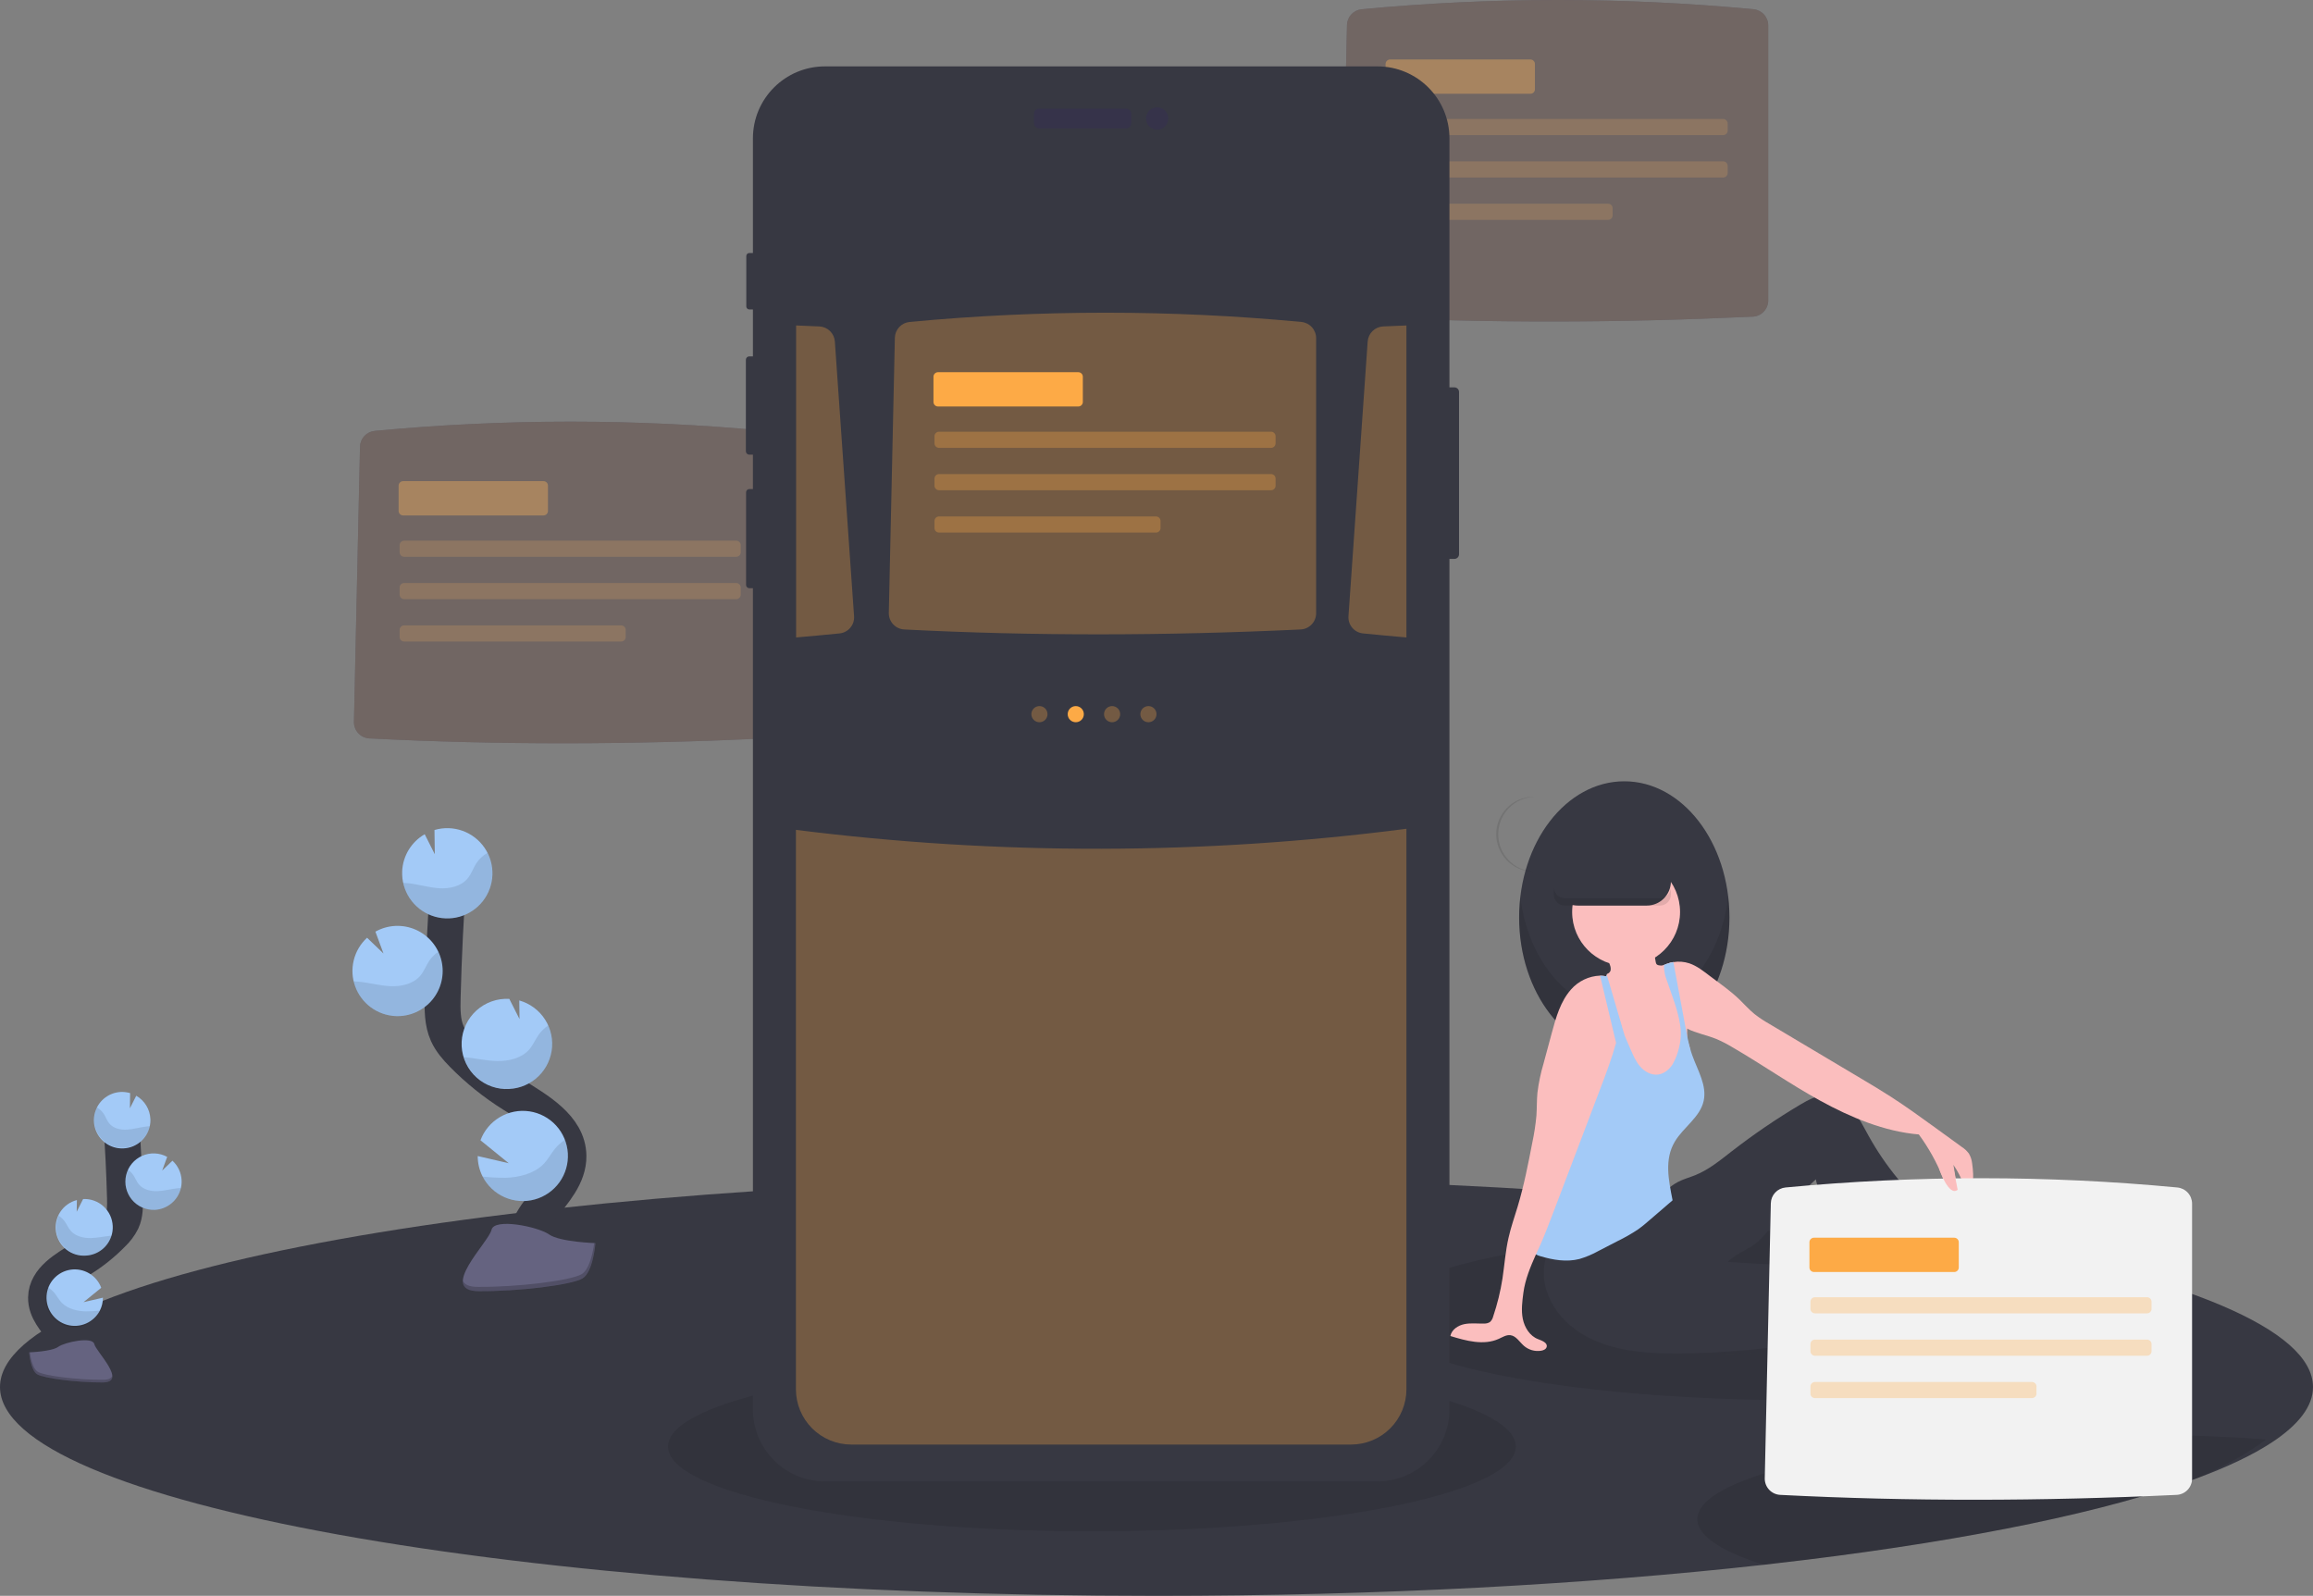 <svg width="258" height="178" viewBox="0 0 258 178" fill="none" xmlns="http://www.w3.org/2000/svg">
<rect x="0" y="0" width="258" height="178" fill="#808080" stroke="none"/>
<g clip-path="url(#clip0)">
<g opacity="0.6">
<path opacity="0.6" d="M39.481 80.523L40.157 49.83C40.167 49.386 40.34 48.96 40.642 48.635C40.945 48.309 41.357 48.106 41.8 48.063C56.332 46.688 70.962 46.688 85.493 48.063C85.944 48.104 86.362 48.311 86.668 48.644C86.973 48.977 87.144 49.412 87.146 49.864V80.552C87.146 81.018 86.967 81.466 86.645 81.803C86.324 82.14 85.885 82.341 85.419 82.364C70.367 83.07 55.616 83.104 41.21 82.364C40.739 82.341 40.295 82.137 39.973 81.793C39.65 81.45 39.474 80.994 39.481 80.523Z" fill="#36334A"/>
<path opacity="0.6" d="M39.481 80.523L40.157 49.83C40.167 49.386 40.34 48.96 40.642 48.635C40.945 48.309 41.357 48.106 41.8 48.063C56.332 46.688 70.962 46.688 85.493 48.063C85.944 48.104 86.362 48.311 86.668 48.644C86.973 48.977 87.144 49.412 87.146 49.864V80.552C87.146 81.018 86.967 81.466 86.645 81.803C86.324 82.14 85.885 82.341 85.419 82.364C70.367 83.07 55.616 83.104 41.21 82.364C40.739 82.341 40.295 82.137 39.973 81.793C39.65 81.45 39.474 80.994 39.481 80.523Z" fill="#36334A"/>
<path opacity="0.2" d="M39.481 80.523L40.157 49.83C40.167 49.386 40.34 48.96 40.642 48.635C40.945 48.309 41.357 48.106 41.8 48.063C56.332 46.688 70.962 46.688 85.493 48.063C85.944 48.104 86.362 48.311 86.668 48.644C86.973 48.977 87.144 49.412 87.146 49.864V80.552C87.146 81.018 86.967 81.466 86.645 81.803C86.324 82.14 85.885 82.341 85.419 82.364C70.367 83.07 55.616 83.104 41.21 82.364C40.739 82.341 40.295 82.137 39.973 81.793C39.65 81.45 39.474 80.994 39.481 80.523Z" fill="#FDAA46"/>
<path opacity="0.6" d="M60.617 53.667H44.97C44.69 53.667 44.463 53.894 44.463 54.173V56.986C44.463 57.266 44.69 57.493 44.97 57.493H60.617C60.896 57.493 61.123 57.266 61.123 56.986V54.173C61.123 53.894 60.896 53.667 60.617 53.667Z" fill="#FDAA46"/>
<path opacity="0.3" d="M82.117 60.306H45.083C44.803 60.306 44.576 60.532 44.576 60.812V61.599C44.576 61.879 44.803 62.106 45.083 62.106H82.117C82.396 62.106 82.623 61.879 82.623 61.599V60.812C82.623 60.532 82.396 60.306 82.117 60.306Z" fill="#FDAA46"/>
<path opacity="0.3" d="M82.117 65.031H45.083C44.803 65.031 44.576 65.258 44.576 65.538V66.325C44.576 66.605 44.803 66.832 45.083 66.832H82.117C82.396 66.832 82.623 66.605 82.623 66.325V65.538C82.623 65.258 82.396 65.031 82.117 65.031Z" fill="#FDAA46"/>
<path opacity="0.3" d="M69.284 69.757H45.083C44.803 69.757 44.576 69.984 44.576 70.263V71.051C44.576 71.331 44.803 71.557 45.083 71.557H69.284C69.564 71.557 69.791 71.331 69.791 71.051V70.263C69.791 69.984 69.564 69.757 69.284 69.757Z" fill="#FDAA46"/>
</g>
<g opacity="0.6">
<path opacity="0.6" d="M149.57 33.49L150.246 2.797C150.256 2.353 150.429 1.927 150.731 1.602C151.034 1.276 151.446 1.073 151.889 1.031C166.421 -0.344 181.05 -0.344 195.582 1.031C196.033 1.072 196.451 1.279 196.757 1.611C197.062 1.944 197.233 2.379 197.235 2.831V33.519C197.232 33.983 197.051 34.428 196.73 34.763C196.409 35.098 195.972 35.297 195.508 35.32C180.456 36.026 165.705 36.06 151.299 35.32C150.83 35.297 150.388 35.094 150.066 34.753C149.743 34.412 149.566 33.959 149.57 33.49Z" fill="#36334A"/>
<path opacity="0.6" d="M149.57 33.49L150.246 2.797C150.256 2.353 150.429 1.927 150.731 1.602C151.034 1.276 151.446 1.073 151.889 1.031C166.421 -0.344 181.05 -0.344 195.582 1.031C196.033 1.072 196.451 1.279 196.757 1.611C197.062 1.944 197.233 2.379 197.235 2.831V33.519C197.232 33.983 197.051 34.428 196.73 34.763C196.409 35.098 195.972 35.297 195.508 35.32C180.456 36.026 165.705 36.06 151.299 35.32C150.83 35.297 150.388 35.094 150.066 34.753C149.743 34.412 149.566 33.959 149.57 33.49Z" fill="#36334A"/>
<path opacity="0.2" d="M149.57 33.49L150.246 2.797C150.256 2.353 150.429 1.927 150.731 1.602C151.034 1.276 151.446 1.073 151.889 1.031C166.421 -0.344 181.05 -0.344 195.582 1.031C196.033 1.072 196.451 1.279 196.757 1.611C197.062 1.944 197.233 2.379 197.235 2.831V33.519C197.232 33.983 197.051 34.428 196.73 34.763C196.409 35.098 195.972 35.297 195.508 35.32C180.456 36.026 165.705 36.06 151.299 35.32C150.83 35.297 150.388 35.094 150.066 34.753C149.743 34.412 149.566 33.959 149.57 33.49Z" fill="#FDAA46"/>
<path opacity="0.6" d="M170.706 6.634H155.059C154.779 6.634 154.552 6.861 154.552 7.14V9.953C154.552 10.233 154.779 10.46 155.059 10.46H170.706C170.985 10.46 171.212 10.233 171.212 9.953V7.14C171.212 6.861 170.985 6.634 170.706 6.634Z" fill="#FDAA46"/>
<path opacity="0.3" d="M192.206 13.273H155.171C154.892 13.273 154.665 13.499 154.665 13.779V14.567C154.665 14.846 154.892 15.073 155.171 15.073H192.206C192.485 15.073 192.712 14.846 192.712 14.567V13.779C192.712 13.499 192.485 13.273 192.206 13.273Z" fill="#FDAA46"/>
<path opacity="0.3" d="M192.206 17.998H155.171C154.892 17.998 154.665 18.225 154.665 18.505V19.293C154.665 19.572 154.892 19.799 155.171 19.799H192.206C192.485 19.799 192.712 19.572 192.712 19.293V18.505C192.712 18.225 192.485 17.998 192.206 17.998Z" fill="#FDAA46"/>
<path opacity="0.3" d="M179.373 22.724H155.171C154.892 22.724 154.665 22.951 154.665 23.231V24.018C154.665 24.298 154.892 24.524 155.171 24.524H179.373C179.653 24.524 179.88 24.298 179.88 24.018V23.231C179.88 22.951 179.653 22.724 179.373 22.724Z" fill="#FDAA46"/>
</g>
<path d="M258 154.711C258 156.846 256.408 158.912 253.428 160.877C251.298 162.281 248.461 163.631 244.987 164.914C235.082 168.58 220.016 171.703 201.497 173.978C199.937 174.169 198.354 174.355 196.746 174.537C177.059 176.733 153.85 178.002 129 178.002C57.755 178.002 0 167.574 0 154.711C0 141.848 57.755 131.419 129 131.419C200.245 131.419 258 141.845 258 154.711Z" fill="#373842"/>
<path opacity="0.1" d="M121.796 170.799C147.906 170.799 169.073 166.567 169.073 161.347C169.073 156.127 147.906 151.896 121.796 151.896C95.685 151.896 74.518 156.127 74.518 161.347C74.518 166.567 95.685 170.799 121.796 170.799Z" fill="black"/>
<path opacity="0.1" d="M243.592 146.609C243.592 151.83 226.932 156.171 200.817 156.171C174.702 156.171 153.539 151.938 153.539 146.72C153.539 141.501 174.702 137.268 200.817 137.268C226.932 137.268 243.592 141.389 243.592 146.609Z" fill="black"/>
<path opacity="0.1" d="M252.752 160.562C250.762 162.07 248.155 163.526 244.987 164.912C235.082 168.578 220.016 171.701 201.497 173.976C199.937 174.167 198.354 174.353 196.746 174.535C192.055 173.063 189.335 171.321 189.335 169.449C189.335 164.228 210.497 159.997 236.613 159.997C242.281 159.997 247.716 160.197 252.752 160.562Z" fill="black"/>
<path d="M162.229 43.207H160.939C160.655 43.207 160.424 43.438 160.424 43.722V61.825C160.424 62.109 160.655 62.34 160.939 62.34H162.229C162.514 62.34 162.745 62.109 162.745 61.825V43.722C162.745 43.438 162.514 43.207 162.229 43.207Z" fill="#373842"/>
<path d="M84.21 28.22H83.582C83.396 28.22 83.244 28.371 83.244 28.557V34.181C83.244 34.367 83.396 34.518 83.582 34.518H84.21C84.397 34.518 84.548 34.367 84.548 34.181V28.557C84.548 28.371 84.397 28.22 84.21 28.22Z" fill="#373842"/>
<path d="M84.284 39.751H83.578C83.367 39.751 83.197 39.921 83.197 40.131V50.334C83.197 50.544 83.367 50.714 83.578 50.714H84.284C84.495 50.714 84.665 50.544 84.665 50.334V40.131C84.665 39.921 84.495 39.751 84.284 39.751Z" fill="#373842"/>
<path d="M84.255 54.549H83.582C83.382 54.549 83.22 54.711 83.22 54.911V65.245C83.22 65.445 83.382 65.607 83.582 65.607H84.255C84.456 65.607 84.618 65.445 84.618 65.245V54.911C84.618 54.711 84.456 54.549 84.255 54.549Z" fill="#373842"/>
<path d="M153.641 7.404H92.018C87.58 7.404 83.983 10.999 83.983 15.435V157.207C83.983 161.642 87.58 165.238 92.018 165.238H153.641C158.078 165.238 161.676 161.642 161.676 157.207V15.435C161.676 10.999 158.078 7.404 153.641 7.404Z" fill="#373842"/>
<path d="M125.612 12.116H115.906C115.591 12.116 115.335 12.372 115.335 12.688V13.748C115.335 14.063 115.591 14.319 115.906 14.319H125.612C125.928 14.319 126.184 14.063 126.184 13.748V12.688C126.184 12.372 125.928 12.116 125.612 12.116Z" fill="#36334A"/>
<path d="M129.074 14.468C129.764 14.468 130.324 13.909 130.324 13.219C130.324 12.529 129.764 11.97 129.074 11.97C128.384 11.97 127.825 12.529 127.825 13.219C127.825 13.909 128.384 14.468 129.074 14.468Z" fill="#36334A"/>
<path d="M156.878 17.683V154.956C156.877 156.592 156.227 158.16 155.07 159.316C153.913 160.473 152.343 161.122 150.707 161.122H94.951C93.315 161.122 91.746 160.473 90.588 159.316C89.431 158.16 88.781 156.592 88.78 154.956V17.683C88.78 16.047 89.43 14.479 90.588 13.322C91.745 12.165 93.315 11.515 94.951 11.515H103.295V12.586C103.296 13.933 103.832 15.224 104.784 16.176C105.737 17.128 107.029 17.663 108.376 17.663H136.742C138.09 17.663 139.382 17.128 140.335 16.176C141.288 15.223 141.823 13.931 141.823 12.584V11.513H150.718C152.353 11.516 153.92 12.167 155.075 13.324C156.23 14.481 156.879 16.049 156.878 17.683Z" fill="#373842"/>
<path d="M97.707 24.635H90.728V25.535H97.707V24.635Z" fill="#373842"/>
<path d="M97.707 26.21H90.728V27.11H97.707V26.21Z" fill="#373842"/>
<path d="M97.707 27.785H90.728V28.686H97.707V27.785Z" fill="#373842"/>
<path d="M97.707 24.635H90.728V25.535H97.707V24.635Z" fill="#373842"/>
<path d="M97.707 26.21H90.728V27.11H97.707V26.21Z" fill="#373842"/>
<path d="M97.707 27.785H90.728V28.686H97.707V27.785Z" fill="#373842"/>
<path d="M153.688 26.89H153.483L153.404 26.824C153.663 26.516 153.805 26.127 153.805 25.724C153.803 25.393 153.703 25.07 153.518 24.795C153.332 24.521 153.069 24.308 152.763 24.183C152.456 24.058 152.119 24.026 151.794 24.093C151.47 24.159 151.172 24.32 150.939 24.555C150.706 24.791 150.548 25.09 150.485 25.415C150.423 25.74 150.458 26.077 150.586 26.382C150.714 26.687 150.93 26.948 151.207 27.13C151.483 27.313 151.808 27.409 152.139 27.407C152.54 27.404 152.929 27.263 153.238 27.007L153.314 27.07V27.277L154.606 28.573L154.994 28.184L153.688 26.89ZM152.139 26.89C151.908 26.891 151.682 26.823 151.49 26.695C151.297 26.568 151.147 26.386 151.058 26.173C150.969 25.96 150.946 25.726 150.99 25.499C151.035 25.273 151.145 25.065 151.308 24.901C151.471 24.738 151.679 24.626 151.905 24.581C152.132 24.536 152.366 24.558 152.58 24.647C152.793 24.735 152.975 24.884 153.104 25.076C153.232 25.268 153.301 25.493 153.301 25.724C153.302 25.877 153.272 26.029 153.214 26.17C153.156 26.312 153.071 26.44 152.963 26.549C152.855 26.657 152.726 26.743 152.585 26.802C152.444 26.86 152.292 26.89 152.139 26.89Z" fill="#373842"/>
<path d="M8.015 152.267C8.69 151.027 7.925 149.508 7.049 148.403C6.173 147.298 5.11 146.153 5.133 144.737C5.167 142.712 7.317 141.515 9.034 140.441C10.31 139.645 11.486 138.7 12.537 137.626C12.977 137.212 13.342 136.725 13.614 136.186C13.969 135.394 13.96 134.494 13.938 133.627C13.861 130.73 13.718 127.843 13.508 124.965" stroke="#373842" stroke-width="4" stroke-miterlimit="10"/>
<path d="M16.774 124.808C16.751 124.279 16.594 123.764 16.318 123.312C16.043 122.86 15.658 122.484 15.199 122.22L14.492 123.617L14.514 121.925C14.176 121.826 13.824 121.784 13.472 121.799C12.85 121.83 12.251 122.044 11.751 122.415C11.251 122.785 10.872 123.296 10.661 123.882C10.451 124.467 10.419 125.102 10.569 125.706C10.72 126.31 11.045 126.856 11.506 127.275C11.966 127.694 12.54 127.968 13.156 128.061C13.771 128.154 14.401 128.063 14.964 127.799C15.528 127.535 16.001 127.11 16.324 126.578C16.646 126.046 16.804 125.43 16.777 124.808H16.774Z" fill="#A3CAF7"/>
<path d="M11.139 146.184C10.808 146.826 10.266 147.335 9.604 147.625C8.942 147.915 8.2 147.969 7.503 147.778C6.806 147.586 6.196 147.161 5.776 146.574C5.355 145.986 5.149 145.272 5.192 144.551C5.236 143.829 5.526 143.145 6.014 142.612C6.502 142.079 7.159 141.73 7.874 141.624C8.589 141.517 9.318 141.659 9.941 142.027C10.563 142.394 11.041 142.964 11.293 143.641L9.318 145.246L11.482 144.744C11.484 145.245 11.366 145.738 11.139 146.184Z" fill="#A3CAF7"/>
<path d="M9.579 140.052C8.794 140.107 8.017 139.867 7.4 139.379C6.783 138.89 6.371 138.189 6.246 137.412C6.12 136.635 6.29 135.84 6.721 135.182C7.153 134.524 7.815 134.051 8.577 133.857L8.555 135.157L9.271 133.742C9.685 133.722 10.1 133.783 10.491 133.924C10.881 134.064 11.24 134.28 11.547 134.559C11.854 134.839 12.103 135.176 12.279 135.552C12.455 135.927 12.555 136.334 12.573 136.748C12.592 137.113 12.546 137.478 12.438 137.826C12.249 138.446 11.873 138.993 11.361 139.391C10.849 139.789 10.227 140.02 9.579 140.052Z" fill="#A3CAF7"/>
<path d="M17.25 134.95C16.765 134.968 16.282 134.874 15.839 134.674C15.397 134.475 15.006 134.177 14.698 133.802C14.39 133.427 14.173 132.986 14.063 132.513C13.954 132.041 13.955 131.549 14.066 131.077C14.178 130.605 14.397 130.165 14.707 129.792C15.017 129.418 15.409 129.121 15.852 128.924C16.295 128.726 16.778 128.634 17.263 128.654C17.748 128.674 18.222 128.806 18.648 129.039L18.089 130.569L19.237 129.466C19.853 130.029 20.22 130.814 20.257 131.647C20.272 131.939 20.246 132.233 20.178 132.518C20.021 133.186 19.65 133.785 19.121 134.224C18.593 134.663 17.936 134.918 17.25 134.95Z" fill="#A3CAF7"/>
<path opacity="0.1" d="M16.349 125.65C15.62 125.728 14.91 125.956 14.179 126.001C13.447 126.046 12.643 125.87 12.18 125.303C11.932 124.997 11.806 124.608 11.597 124.275C11.398 123.964 11.127 123.707 10.806 123.525C10.616 123.923 10.511 124.357 10.499 124.799C10.487 125.24 10.568 125.679 10.736 126.087C10.905 126.495 11.158 126.864 11.478 127.168C11.798 127.472 12.178 127.706 12.595 127.854C13.011 128.001 13.454 128.06 13.894 128.026C14.334 127.992 14.763 127.865 15.151 127.655C15.54 127.444 15.879 127.155 16.148 126.805C16.418 126.455 16.61 126.052 16.714 125.622C16.591 125.627 16.469 125.636 16.349 125.65Z" fill="black"/>
<path opacity="0.1" d="M17.25 134.95C16.705 134.978 16.162 134.864 15.674 134.619C15.187 134.374 14.771 134.007 14.468 133.553C14.165 133.099 13.986 132.575 13.946 132.031C13.907 131.487 14.01 130.942 14.244 130.45C14.495 130.617 14.71 130.832 14.879 131.082C15.104 131.422 15.241 131.813 15.505 132.126C15.998 132.704 16.838 132.893 17.601 132.86C18.364 132.826 19.1 132.608 19.852 132.538C19.958 132.538 20.064 132.522 20.172 132.52C20.014 133.187 19.644 133.785 19.117 134.223C18.59 134.661 17.934 134.917 17.25 134.95Z" fill="black"/>
<path opacity="0.1" d="M9.579 140.052C9.039 140.079 8.502 139.967 8.018 139.727C7.533 139.487 7.119 139.126 6.815 138.679C6.511 138.233 6.326 137.715 6.28 137.177C6.233 136.639 6.326 136.097 6.549 135.605C6.811 135.776 7.04 135.994 7.224 136.247C7.47 136.593 7.623 136.991 7.911 137.311C8.445 137.905 9.341 138.114 10.147 138.094C10.953 138.074 11.684 137.887 12.461 137.826C12.27 138.45 11.89 138.999 11.374 139.397C10.858 139.796 10.231 140.025 9.579 140.052Z" fill="black"/>
<path opacity="0.1" d="M11.139 146.184C10.798 146.948 10.166 147.545 9.384 147.843C8.603 148.141 7.734 148.117 6.97 147.775C6.206 147.434 5.609 146.803 5.311 146.021C5.012 145.239 5.037 144.371 5.378 143.608C5.642 143.777 5.878 143.985 6.079 144.224C6.38 144.591 6.578 145.007 6.925 145.349C7.571 145.984 8.614 146.25 9.543 146.27C10.077 146.272 10.61 146.243 11.139 146.184Z" fill="black"/>
<path d="M3.249 150.84C3.249 150.84 5.743 150.764 6.495 150.228C7.247 149.693 10.322 149.056 10.516 149.913C10.709 150.77 14.264 154.189 11.45 154.202C8.636 154.216 4.908 153.752 4.156 153.302C3.404 152.852 3.249 150.84 3.249 150.84Z" fill="#656380"/>
<path opacity="0.2" d="M11.5 153.903C8.683 153.926 4.957 153.466 4.208 153.003C3.636 152.654 3.408 151.405 3.332 150.831H3.249C3.249 150.831 3.406 152.841 4.149 153.307C4.892 153.773 8.627 154.225 11.443 154.207C12.256 154.207 12.535 153.912 12.52 153.484C12.414 153.737 12.105 153.899 11.5 153.903Z" fill="black"/>
<path d="M58.82 140.934C57.753 138.958 58.964 136.537 60.355 134.775C61.747 133.013 63.446 131.174 63.41 128.924C63.359 125.697 59.932 123.791 57.192 122.078C55.161 120.809 53.288 119.303 51.611 117.593C50.936 116.907 50.29 116.173 49.896 115.298C49.328 114.035 49.344 112.597 49.38 111.218C49.499 106.611 49.724 102.009 50.056 97.414" stroke="#373842" stroke-width="4" stroke-miterlimit="10"/>
<path d="M44.859 97.173C44.898 96.331 45.149 95.511 45.588 94.79C46.027 94.07 46.641 93.472 47.372 93.051L48.498 95.281L48.464 92.58C49.488 92.278 50.581 92.308 51.587 92.667C52.592 93.026 53.458 93.695 54.058 94.578C54.658 95.461 54.962 96.511 54.926 97.578C54.89 98.645 54.515 99.672 53.857 100.512C53.198 101.353 52.29 101.962 51.262 102.252C50.235 102.542 49.141 102.498 48.14 102.127C47.139 101.756 46.282 101.076 45.693 100.186C45.104 99.296 44.813 98.242 44.862 97.176L44.859 97.173Z" fill="#A3CAF7"/>
<path d="M53.838 131.239C54.366 132.266 55.231 133.08 56.289 133.545C57.346 134.009 58.531 134.096 59.645 133.791C60.759 133.486 61.734 132.807 62.407 131.869C63.079 130.931 63.409 129.789 63.339 128.637C63.27 127.485 62.807 126.391 62.027 125.54C61.246 124.688 60.197 124.131 59.055 123.961C57.912 123.791 56.746 124.02 55.752 124.607C54.758 125.195 53.996 126.106 53.595 127.189L56.746 129.747L53.286 128.946C53.285 129.744 53.474 130.53 53.838 131.239Z" fill="#A3CAF7"/>
<path d="M56.325 121.466C57.561 121.523 58.773 121.124 59.733 120.345C60.693 119.565 61.332 118.46 61.529 117.24C61.727 116.02 61.468 114.77 60.803 113.729C60.137 112.687 59.112 111.926 57.922 111.592L57.949 113.666L56.809 111.416H56.796C56.133 111.38 55.469 111.476 54.842 111.698C54.216 111.92 53.64 112.263 53.147 112.709C52.654 113.154 52.255 113.692 51.971 114.293C51.687 114.893 51.525 115.544 51.494 116.208C51.463 116.871 51.563 117.534 51.79 118.158C52.016 118.783 52.364 119.356 52.813 119.846C53.262 120.335 53.804 120.731 54.407 121.01C55.01 121.289 55.662 121.447 56.325 121.473V121.466Z" fill="#A3CAF7"/>
<path d="M44.101 113.336C44.88 113.373 45.657 113.228 46.371 112.914C47.085 112.599 47.716 112.123 48.214 111.524C48.713 110.924 49.065 110.217 49.243 109.457C49.421 108.698 49.421 107.908 49.241 107.149C49.062 106.391 48.709 105.684 48.209 105.085C47.71 104.486 47.078 104.011 46.364 103.697C45.65 103.384 44.872 103.241 44.093 103.279C43.314 103.317 42.554 103.536 41.874 103.918L42.775 106.355L40.944 104.597C40.212 105.269 39.694 106.143 39.458 107.108C39.221 108.074 39.275 109.088 39.614 110.022C39.953 110.957 40.561 111.77 41.361 112.36C42.162 112.949 43.119 113.289 44.112 113.336H44.101Z" fill="#A3CAF7"/>
<path opacity="0.1" d="M45.535 98.515C46.699 98.641 47.829 99.003 48.995 99.075C50.161 99.147 51.442 98.868 52.179 97.961C52.577 97.473 52.775 96.856 53.111 96.323C53.43 95.828 53.865 95.418 54.378 95.13C54.703 95.768 54.887 96.468 54.919 97.183C54.952 97.898 54.831 98.612 54.566 99.276C54.301 99.941 53.896 100.542 53.38 101.038C52.865 101.534 52.249 101.915 51.574 102.154C50.899 102.394 50.181 102.487 49.468 102.427C48.754 102.367 48.062 102.156 47.436 101.808C46.811 101.459 46.267 100.981 45.841 100.406C45.415 99.831 45.116 99.171 44.965 98.472C45.157 98.479 45.346 98.492 45.535 98.515Z" fill="black"/>
<path opacity="0.1" d="M44.101 113.336C44.969 113.376 45.832 113.191 46.608 112.799C47.383 112.407 48.044 111.822 48.526 111.099C49.008 110.377 49.295 109.542 49.359 108.676C49.423 107.81 49.262 106.942 48.892 106.157C48.491 106.425 48.147 106.769 47.879 107.17C47.521 107.71 47.302 108.335 46.881 108.833C46.098 109.755 44.756 110.057 43.54 110C42.325 109.944 41.154 109.6 39.938 109.49C39.769 109.474 39.6 109.463 39.429 109.458C39.68 110.524 40.272 111.48 41.115 112.18C41.958 112.879 43.006 113.285 44.101 113.336Z" fill="black"/>
<path opacity="0.1" d="M56.325 121.466C57.185 121.506 58.04 121.326 58.81 120.942C59.579 120.558 60.238 119.983 60.722 119.273C61.207 118.562 61.501 117.739 61.577 116.883C61.653 116.026 61.508 115.165 61.157 114.38C60.742 114.652 60.38 114.999 60.092 115.404C59.7 115.955 59.457 116.59 58.998 117.1C58.149 118.046 56.722 118.379 55.434 118.349C54.187 118.32 52.987 118.016 51.746 117.92C52.051 118.91 52.655 119.782 53.474 120.417C54.294 121.052 55.29 121.418 56.325 121.466Z" fill="black"/>
<path opacity="0.1" d="M53.838 131.24C54.426 132.387 55.432 133.264 56.649 133.692C57.865 134.12 59.2 134.065 60.377 133.538C61.554 133.011 62.484 132.054 62.975 130.862C63.467 129.67 63.483 128.335 63.019 127.133C62.603 127.405 62.231 127.737 61.913 128.118C61.434 128.701 61.119 129.363 60.562 129.905C59.534 130.915 57.872 131.332 56.393 131.372C55.539 131.377 54.686 131.332 53.838 131.24Z" fill="black"/>
<path d="M66.414 138.659C66.414 138.659 62.44 138.537 61.236 137.685C60.031 136.832 55.121 135.814 54.824 137.18C54.527 138.546 48.853 143.981 53.356 144.017C57.859 144.053 63.782 143.319 64.977 142.59C66.173 141.861 66.414 138.659 66.414 138.659Z" fill="#656380"/>
<path opacity="0.2" d="M53.266 143.542C57.753 143.578 63.692 142.842 64.887 142.116C65.788 141.562 66.159 139.573 66.281 138.654H66.414C66.414 138.654 66.161 141.859 64.966 142.586C63.771 143.313 57.832 144.049 53.345 144.013C52.05 144.013 51.602 143.542 51.627 142.86C51.807 143.277 52.3 143.533 53.266 143.542Z" fill="black"/>
<path opacity="0.3" d="M156.878 92.443V154.961C156.877 156.596 156.227 158.164 155.07 159.321C153.913 160.477 152.343 161.127 150.707 161.127H94.951C93.315 161.127 91.746 160.477 90.588 159.321C89.431 158.164 88.781 156.596 88.78 154.961V92.564C111.393 95.416 134.276 95.375 156.878 92.443Z" fill="#FDAA46"/>
<path opacity="0.3" d="M115.942 80.559C116.44 80.559 116.843 80.156 116.843 79.659C116.843 79.162 116.44 78.758 115.942 78.758C115.445 78.758 115.042 79.162 115.042 79.659C115.042 80.156 115.445 80.559 115.942 80.559Z" fill="#FDAA46"/>
<path d="M119.995 80.559C120.492 80.559 120.895 80.156 120.895 79.659C120.895 79.162 120.492 78.758 119.995 78.758C119.497 78.758 119.094 79.162 119.094 79.659C119.094 80.156 119.497 80.559 119.995 80.559Z" fill="#FDAA46"/>
<path opacity="0.3" d="M124.047 80.559C124.544 80.559 124.948 80.156 124.948 79.659C124.948 79.162 124.544 78.758 124.047 78.758C123.55 78.758 123.147 79.162 123.147 79.659C123.147 80.156 123.55 80.559 124.047 80.559Z" fill="#FDAA46"/>
<path opacity="0.3" d="M128.1 80.559C128.597 80.559 129 80.156 129 79.659C129 79.162 128.597 78.758 128.1 78.758C127.602 78.758 127.199 79.162 127.199 79.659C127.199 80.156 127.602 80.559 128.1 80.559Z" fill="#FDAA46"/>
<path opacity="0.3" d="M99.141 68.371L99.816 37.678C99.826 37.233 99.999 36.808 100.302 36.483C100.605 36.157 101.017 35.954 101.46 35.911C115.992 34.536 130.621 34.536 145.153 35.911C145.603 35.952 146.022 36.159 146.328 36.492C146.633 36.825 146.804 37.26 146.806 37.712V68.4C146.806 68.866 146.626 69.314 146.305 69.651C145.983 69.988 145.544 70.189 145.079 70.212C130.027 70.918 115.276 70.952 100.87 70.212C100.399 70.189 99.955 69.985 99.632 69.641C99.31 69.298 99.133 68.842 99.141 68.371Z" fill="#FDAA46"/>
<path opacity="0.3" d="M156.878 36.303V71.103C155.262 70.963 153.651 70.813 152.047 70.653C151.575 70.61 151.14 70.383 150.835 70.022C150.529 69.66 150.378 69.194 150.414 68.722L152.555 38.096C152.586 37.653 152.779 37.236 153.098 36.925C153.416 36.614 153.838 36.431 154.282 36.411C155.147 36.372 156.012 36.336 156.878 36.303Z" fill="#FDAA46"/>
<path opacity="0.3" d="M88.801 36.303V71.103C90.417 70.963 92.028 70.813 93.632 70.653C94.103 70.61 94.539 70.383 94.844 70.022C95.15 69.66 95.3 69.194 95.264 68.722L93.123 38.096C93.092 37.653 92.899 37.236 92.581 36.925C92.262 36.614 91.841 36.431 91.396 36.411C90.532 36.372 89.667 36.336 88.801 36.303Z" fill="#FDAA46"/>
<path d="M120.276 41.515H104.63C104.35 41.515 104.123 41.742 104.123 42.021V44.834C104.123 45.114 104.35 45.34 104.63 45.34H120.276C120.556 45.34 120.783 45.114 120.783 44.834V42.021C120.783 41.742 120.556 41.515 120.276 41.515Z" fill="#FDAA46"/>
<path opacity="0.3" d="M141.776 48.153H104.742C104.462 48.153 104.236 48.38 104.236 48.66V49.447C104.236 49.727 104.462 49.954 104.742 49.954H141.776C142.056 49.954 142.283 49.727 142.283 49.447V48.66C142.283 48.38 142.056 48.153 141.776 48.153Z" fill="#FDAA46"/>
<path opacity="0.3" d="M141.776 52.879H104.742C104.462 52.879 104.236 53.106 104.236 53.386V54.173C104.236 54.453 104.462 54.68 104.742 54.68H141.776C142.056 54.68 142.283 54.453 142.283 54.173V53.386C142.283 53.106 142.056 52.879 141.776 52.879Z" fill="#FDAA46"/>
<path opacity="0.3" d="M128.944 57.605H104.742C104.462 57.605 104.236 57.832 104.236 58.111V58.899C104.236 59.179 104.462 59.405 104.742 59.405H128.944C129.223 59.405 129.45 59.179 129.45 58.899V58.111C129.45 57.832 129.223 57.605 128.944 57.605Z" fill="#FDAA46"/>
<path d="M181.179 117.526C187.656 117.526 192.908 110.725 192.908 102.336C192.908 93.947 187.656 87.146 181.179 87.146C174.701 87.146 169.449 93.947 169.449 102.336C169.449 110.725 174.701 117.526 181.179 117.526Z" fill="#373842"/>
<path opacity="0.1" d="M181.179 112.937C175.303 112.937 170.435 107.343 169.582 100.043C169.493 100.804 169.449 101.569 169.449 102.336C169.449 110.725 174.699 117.526 181.179 117.526C187.658 117.526 192.906 110.725 192.906 102.336C192.906 101.569 192.862 100.804 192.773 100.043C191.92 107.343 187.052 112.937 181.179 112.937Z" fill="black"/>
<path d="M205.045 146.821C204.792 147.856 203.707 148.684 202.503 149.263C199.975 150.48 196.857 150.838 193.831 150.966C193.059 151.012 192.284 150.997 191.514 150.924C189.938 150.735 188.461 150.059 187.543 149.099C187.466 149.048 187.402 148.979 187.359 148.898C187.316 148.816 187.294 148.725 187.295 148.633C187.297 148.541 187.322 148.45 187.368 148.37C187.414 148.29 187.48 148.224 187.559 148.176C189.168 146.407 191.856 145.325 194.565 144.544C196.618 143.95 200.193 142.417 202.444 142.624C204.606 142.824 205.362 145.514 205.045 146.821Z" fill="#373842"/>
<path opacity="0.1" d="M205.045 146.821C204.792 147.856 203.707 148.684 202.503 149.263C199.975 150.48 196.857 150.838 193.831 150.966C193.059 151.012 192.284 150.997 191.514 150.924C189.938 150.735 188.461 150.059 187.543 149.099C187.466 149.048 187.402 148.979 187.359 148.898C187.316 148.816 187.294 148.725 187.295 148.633C187.297 148.541 187.322 148.45 187.368 148.37C187.414 148.29 187.48 148.224 187.559 148.176C189.168 146.407 191.856 145.325 194.565 144.544C196.618 143.95 200.193 142.417 202.444 142.624C204.606 142.824 205.362 145.514 205.045 146.821Z" fill="black"/>
<path d="M172.901 139.089C172.518 139.838 172.287 140.654 172.221 141.492C172.154 142.33 172.254 143.173 172.513 143.972C173.044 145.576 174.04 146.986 175.375 148.023C178.646 150.645 183.148 151.005 187.343 150.969C191.014 150.934 194.681 150.681 198.322 150.21C199.538 150.053 200.765 149.868 201.888 149.382C203.257 148.79 204.459 147.706 204.948 146.297C205.436 144.888 205.09 143.162 203.933 142.221C202.915 141.396 201.512 141.283 200.204 141.204L192.712 140.759C193.453 140.012 194.437 139.588 195.337 139.044C196.53 138.321 197.325 137.111 198.194 136.019C199.491 134.388 201.024 132.963 202.548 131.543C202.793 132.939 203.674 134.086 204.716 135.049C205.758 136.013 206.956 136.789 208.037 137.707C210.655 139.928 212.539 142.944 215.295 144.996C217.189 144.499 218.959 143.615 220.495 142.401L219.426 140.464C219.337 140.264 219.198 140.091 219.023 139.96C218.719 139.773 218.33 139.87 217.976 139.816C217.037 139.676 216.625 138.592 216.258 137.714C215.245 135.31 213.305 133.438 211.65 131.429C210.427 129.94 209.343 128.343 208.41 126.658C207.852 125.654 207.343 124.608 206.589 123.732C205.835 122.857 204.775 122.186 203.626 122.184C202.611 122.184 201.674 122.697 200.801 123.215C198.144 124.794 195.588 126.536 193.147 128.431C191.87 129.424 190.598 130.47 189.094 131.08C188.464 131.334 187.797 131.51 187.192 131.822C186.131 132.367 185.325 133.29 184.459 134.111C181.377 137.043 177.144 138.936 172.901 139.089Z" fill="#373842"/>
<path d="M188.54 118.28C188.504 119.173 188.314 120.054 187.978 120.883C187.608 121.696 186.958 122.416 186.109 122.684C185.514 122.844 184.89 122.864 184.285 122.742C183.758 122.688 183.251 122.516 182.8 122.238C182.099 121.754 181.748 120.888 181.622 120.053C181.496 119.218 181.55 118.352 181.469 117.506C181.39 116.822 181.26 116.145 181.08 115.48C181.026 115.255 180.969 115.03 180.913 114.819C180.857 114.607 180.807 114.369 180.758 114.159C180.708 113.95 180.67 113.743 180.636 113.534C180.605 113.358 180.58 113.18 180.56 113.003C180.501 112.478 180.492 111.936 180.298 111.443C180.15 111.116 179.967 110.806 179.751 110.518C179.659 110.385 179.569 110.255 179.486 110.115C179.246 109.758 179.135 109.331 179.17 108.902C179.18 108.836 179.196 108.77 179.218 108.707C179.218 108.682 179.236 108.659 179.247 108.635C179.338 108.609 179.422 108.562 179.492 108.498C179.561 108.433 179.614 108.353 179.645 108.263C179.681 108.07 179.664 107.871 179.596 107.687C179.52 107.43 179.416 107.181 179.285 106.947C179.2 106.792 178.909 106.512 178.907 106.335C178.907 105.977 179.6 105.689 179.884 105.549C180.745 105.116 181.706 104.918 182.669 104.978C183.286 105.018 183.957 105.203 184.297 105.725C184.603 106.191 184.562 106.796 184.693 107.336C184.704 107.418 184.738 107.496 184.79 107.561C184.856 107.622 184.939 107.66 185.028 107.671C185.177 107.7 185.329 107.706 185.479 107.689C185.519 107.686 185.559 107.68 185.598 107.671C185.836 107.628 186.062 107.531 186.258 107.388C186.384 107.354 186.51 107.327 186.64 107.305H186.654C187.165 108.916 187.232 110.644 187.651 112.285C187.856 113.102 188.153 113.907 188.196 114.749C188.196 114.785 188.196 114.823 188.196 114.861C188.196 115.131 188.18 115.404 188.196 115.671C188.202 115.792 188.215 115.913 188.237 116.032C188.283 116.223 188.34 116.411 188.408 116.596C188.428 116.655 188.446 116.716 188.462 116.774C188.477 116.833 188.484 116.862 188.491 116.905C188.572 117.358 188.588 117.821 188.54 118.28Z" fill="#FBBEBE"/>
<path d="M181.381 107.739C184.705 107.739 187.399 105.046 187.399 101.724C187.399 98.401 184.705 95.708 181.381 95.708C178.058 95.708 175.363 98.401 175.363 101.724C175.363 105.046 178.058 107.739 181.381 107.739Z" fill="#FBBEBE"/>
<path d="M219.586 134.496C219.412 132.855 218.828 131.284 217.888 129.928C218.038 130.855 218.195 131.782 218.357 132.709C218.162 132.765 217.955 132.764 217.761 132.704C217.567 132.645 217.394 132.53 217.265 132.374C217.012 132.057 216.818 131.697 216.693 131.311C216.01 129.615 215.116 128.012 214.032 126.538C210.205 126.219 206.416 124.632 203.046 122.78C199.675 120.928 196.517 118.714 193.198 116.788C192.621 116.439 192.019 116.132 191.397 115.869C190.357 115.453 189.189 115.237 188.203 114.744L188.005 114.641C187.781 114.52 187.57 114.379 187.374 114.218C187.268 114.131 187.168 114.039 187.073 113.941C186.55 113.399 186.228 112.696 185.92 112.012C185.389 110.842 185.202 109.429 184.673 108.259C184.915 108.032 185.188 107.84 185.483 107.687L185.611 107.622C185.821 107.527 186.039 107.451 186.262 107.397C186.388 107.363 186.514 107.336 186.645 107.314H186.658C187.254 107.216 187.865 107.264 188.439 107.453C189.277 107.737 189.983 108.304 190.69 108.837C191.816 109.683 192.966 110.478 193.98 111.445C194.56 112.003 195.092 112.613 195.718 113.119C196.236 113.522 196.784 113.885 197.356 114.206C200.738 116.22 204.121 118.234 207.505 120.249C208.651 120.924 209.797 121.612 210.918 122.335C212.618 123.431 214.259 124.619 215.898 125.807L218.793 127.907C219.11 128.108 219.389 128.365 219.615 128.665C219.816 129.005 219.94 129.384 219.98 129.777C220.221 131.359 220.086 132.976 219.586 134.496Z" fill="#FBBEBE"/>
<path d="M190.031 122.803C189.625 124.623 187.779 125.728 186.825 127.322C185.629 129.306 186.116 131.613 186.566 133.884L184.103 136.003C183.653 136.393 183.203 136.782 182.712 137.129C182.001 137.605 181.257 138.031 180.487 138.405L178.308 139.53C177.633 139.909 176.918 140.21 176.176 140.43C174.744 140.797 173.225 140.54 171.811 140.115C171.644 140.073 171.483 140.008 171.334 139.921C171.246 139.868 171.17 139.799 171.108 139.717C170.969 139.466 170.918 139.176 170.964 138.893C171.108 136.512 171.692 134.181 172.27 131.867C172.788 129.242 173.808 126.741 175.273 124.502C176.052 123.206 176.822 121.885 177.853 120.768C178.292 120.287 178.783 119.828 179.044 119.231C179.407 118.406 179.269 117.46 179.339 116.56C179.396 115.885 179.575 115.225 179.868 114.614C180.025 114.284 180.214 113.971 180.433 113.68L180.731 114.371L180.924 114.821L181.174 115.401C181.399 115.953 181.649 116.504 181.885 117.058C182.178 117.733 182.478 118.428 182.966 118.982C183.455 119.535 184.177 119.938 184.913 119.862C185.607 119.785 186.199 119.297 186.573 118.707C186.914 118.098 187.162 117.441 187.309 116.758C187.51 115.927 187.537 115.063 187.39 114.22C187.145 112.597 186.453 110.939 185.951 109.431C185.748 108.929 185.631 108.397 185.602 107.856C185.603 107.795 185.609 107.734 185.62 107.674C185.62 107.658 185.62 107.642 185.62 107.626C185.83 107.531 186.048 107.456 186.271 107.401C186.397 107.368 186.523 107.34 186.654 107.318C187.091 109.699 187.534 112.084 187.984 114.474C187.984 114.53 188.005 114.587 188.016 114.643C188.079 114.985 188.144 115.318 188.214 115.669C188.284 116.02 188.349 116.288 188.426 116.594C188.453 116.698 188.48 116.801 188.509 116.902C188.585 117.184 188.673 117.463 188.772 117.737C189.371 119.411 190.416 121.081 190.031 122.803Z" fill="#A3CAF7"/>
<path d="M214.453 148.376C214.434 148.727 214.502 149.077 214.651 149.396C215.027 150.084 215.93 150.239 216.713 150.296C221.281 150.671 225.876 150.53 230.412 149.877C230.659 149.859 230.898 149.781 231.108 149.652C231.754 149.202 231.356 148.099 230.658 147.746C229.96 147.393 229.118 147.478 228.346 147.325C227.574 147.172 226.867 146.781 226.182 146.387C224.615 145.487 223.071 144.549 221.549 143.574C220.649 142.991 219.575 142.372 218.555 142.716C215.783 143.668 214.435 145.397 214.453 148.376Z" fill="#A3CAF7"/>
<path d="M180.78 114.033C180.78 114.078 180.767 114.119 180.758 114.161C180.749 114.204 180.733 114.301 180.719 114.371C180.593 115.017 180.438 115.662 180.269 116.301C179.778 118.07 179.123 119.81 178.468 121.525C176.724 126.123 174.978 130.721 173.229 135.319C172.779 136.478 172.349 137.637 171.849 138.771L171.325 139.917C170.71 141.296 170.12 142.721 169.924 144.193C169.796 145.165 169.665 146.159 169.861 147.118C170.057 148.077 170.642 149.02 171.557 149.368C172.007 149.542 172.644 149.776 172.52 150.239C172.455 150.496 172.164 150.62 171.905 150.662C171.562 150.717 171.211 150.696 170.877 150.6C170.542 150.504 170.233 150.335 169.972 150.107C169.483 149.672 169.107 148.999 168.459 148.925C168.008 148.878 167.594 149.15 167.182 149.335C165.5 150.102 163.542 149.56 161.779 149.02C161.919 148.306 162.637 147.834 163.355 147.692C164.073 147.55 164.807 147.649 165.534 147.631C165.767 147.642 165.998 147.583 166.196 147.46C166.373 147.297 166.497 147.085 166.552 146.85C167.02 145.463 167.369 144.037 167.594 142.59C167.819 141.078 167.925 139.543 168.27 138.051C168.531 136.886 168.931 135.756 169.276 134.613C169.983 132.27 170.451 129.862 170.917 127.461C171.131 126.459 171.286 125.446 171.379 124.425C171.437 123.579 171.408 122.729 171.491 121.885C171.626 120.788 171.851 119.705 172.167 118.646C172.477 117.493 172.789 116.338 173.101 115.183C173.562 113.475 174.06 111.702 175.231 110.374C175.637 109.907 176.135 109.529 176.694 109.262C177.253 108.995 177.86 108.846 178.479 108.823C178.712 108.823 178.943 108.848 179.17 108.898L179.283 108.927C179.53 108.99 179.767 109.088 179.988 109.217C180.35 108.992 180.532 109.069 180.773 109.422C180.983 109.797 181.082 110.224 181.059 110.653C181.079 111.786 180.985 112.918 180.78 114.033Z" fill="#FBBEBE"/>
<path d="M181.179 115.386L181.163 115.401L181.08 115.482L180.26 116.301L179.857 114.614L178.479 108.83C178.712 108.83 178.943 108.855 179.17 108.905C179.18 108.838 179.196 108.772 179.218 108.709L179.283 108.934L179.751 110.509L180.636 113.525L180.78 114.022L181.179 115.386Z" fill="#A3CAF7"/>
<path d="M183.678 92.855H176.025C174.533 92.855 173.324 94.064 173.324 95.555V98.31C173.324 99.801 174.533 101.01 176.025 101.01H183.678C185.17 101.01 186.379 99.801 186.379 98.31V95.555C186.379 94.064 185.17 92.855 183.678 92.855Z" fill="#373842"/>
<path opacity="0.1" d="M170.978 88.879H171.131C170.052 88.922 169.032 89.381 168.284 90.159C167.536 90.937 167.118 91.975 167.118 93.054C167.118 94.133 167.536 95.171 168.284 95.949C169.032 96.727 170.052 97.186 171.131 97.23H170.978C169.886 97.204 168.847 96.753 168.083 95.972C167.32 95.191 166.892 94.142 166.892 93.05C166.892 91.957 167.32 90.909 168.083 90.127C168.847 89.346 169.886 88.895 170.978 88.87V88.879Z" fill="black"/>
<path opacity="0.1" d="M185.154 100.196H174.549C174.224 100.194 173.913 100.065 173.684 99.836C173.454 99.606 173.325 99.296 173.324 98.971V99.786C173.325 100.11 173.454 100.421 173.684 100.65C173.913 100.88 174.224 101.009 174.549 101.01H185.154C185.479 101.009 185.79 100.88 186.019 100.65C186.249 100.421 186.378 100.11 186.379 99.786V98.971C186.378 99.296 186.249 99.606 186.019 99.836C185.79 100.065 185.479 100.194 185.154 100.196Z" fill="black"/>
<path d="M196.848 164.912L197.523 134.219C197.533 133.774 197.706 133.349 198.009 133.023C198.312 132.698 198.724 132.495 199.167 132.452C213.699 131.077 228.328 131.077 242.86 132.452C243.31 132.493 243.729 132.7 244.034 133.033C244.34 133.366 244.51 133.801 244.512 134.253V164.941C244.51 165.405 244.329 165.85 244.008 166.185C243.687 166.52 243.249 166.719 242.786 166.741C227.733 167.448 212.983 167.482 198.577 166.741C198.108 166.719 197.666 166.516 197.343 166.175C197.021 165.834 196.843 165.381 196.848 164.912Z" fill="#F2F2F2"/>
<path d="M217.983 138.056H202.336C202.057 138.056 201.83 138.283 201.83 138.562V141.375C201.83 141.655 202.057 141.882 202.336 141.882H217.983C218.263 141.882 218.489 141.655 218.489 141.375V138.562C218.489 138.283 218.263 138.056 217.983 138.056Z" fill="#FDAA46"/>
<path opacity="0.3" d="M239.483 144.695H202.449C202.169 144.695 201.942 144.921 201.942 145.201V145.989C201.942 146.268 202.169 146.495 202.449 146.495H239.483C239.763 146.495 239.99 146.268 239.99 145.989V145.201C239.99 144.921 239.763 144.695 239.483 144.695Z" fill="#FDAA46"/>
<path opacity="0.3" d="M239.483 149.42H202.449C202.169 149.42 201.942 149.647 201.942 149.927V150.714C201.942 150.994 202.169 151.221 202.449 151.221H239.483C239.763 151.221 239.99 150.994 239.99 150.714V149.927C239.99 149.647 239.763 149.42 239.483 149.42Z" fill="#FDAA46"/>
<path opacity="0.3" d="M226.651 154.146H202.449C202.169 154.146 201.942 154.373 201.942 154.652V155.44C201.942 155.72 202.169 155.946 202.449 155.946H226.651C226.93 155.946 227.157 155.72 227.157 155.44V154.652C227.157 154.373 226.93 154.146 226.651 154.146Z" fill="#FDAA46"/>
<path d="M216.337 130.481C216.337 130.481 217.393 133.517 218.363 132.709L217.596 128.739L216.337 130.481Z" fill="#FBBEBE"/>
</g>
<defs>
<clipPath id="clip0">
<rect width="258" height="178" fill="white"/>
</clipPath>
</defs>
</svg>
